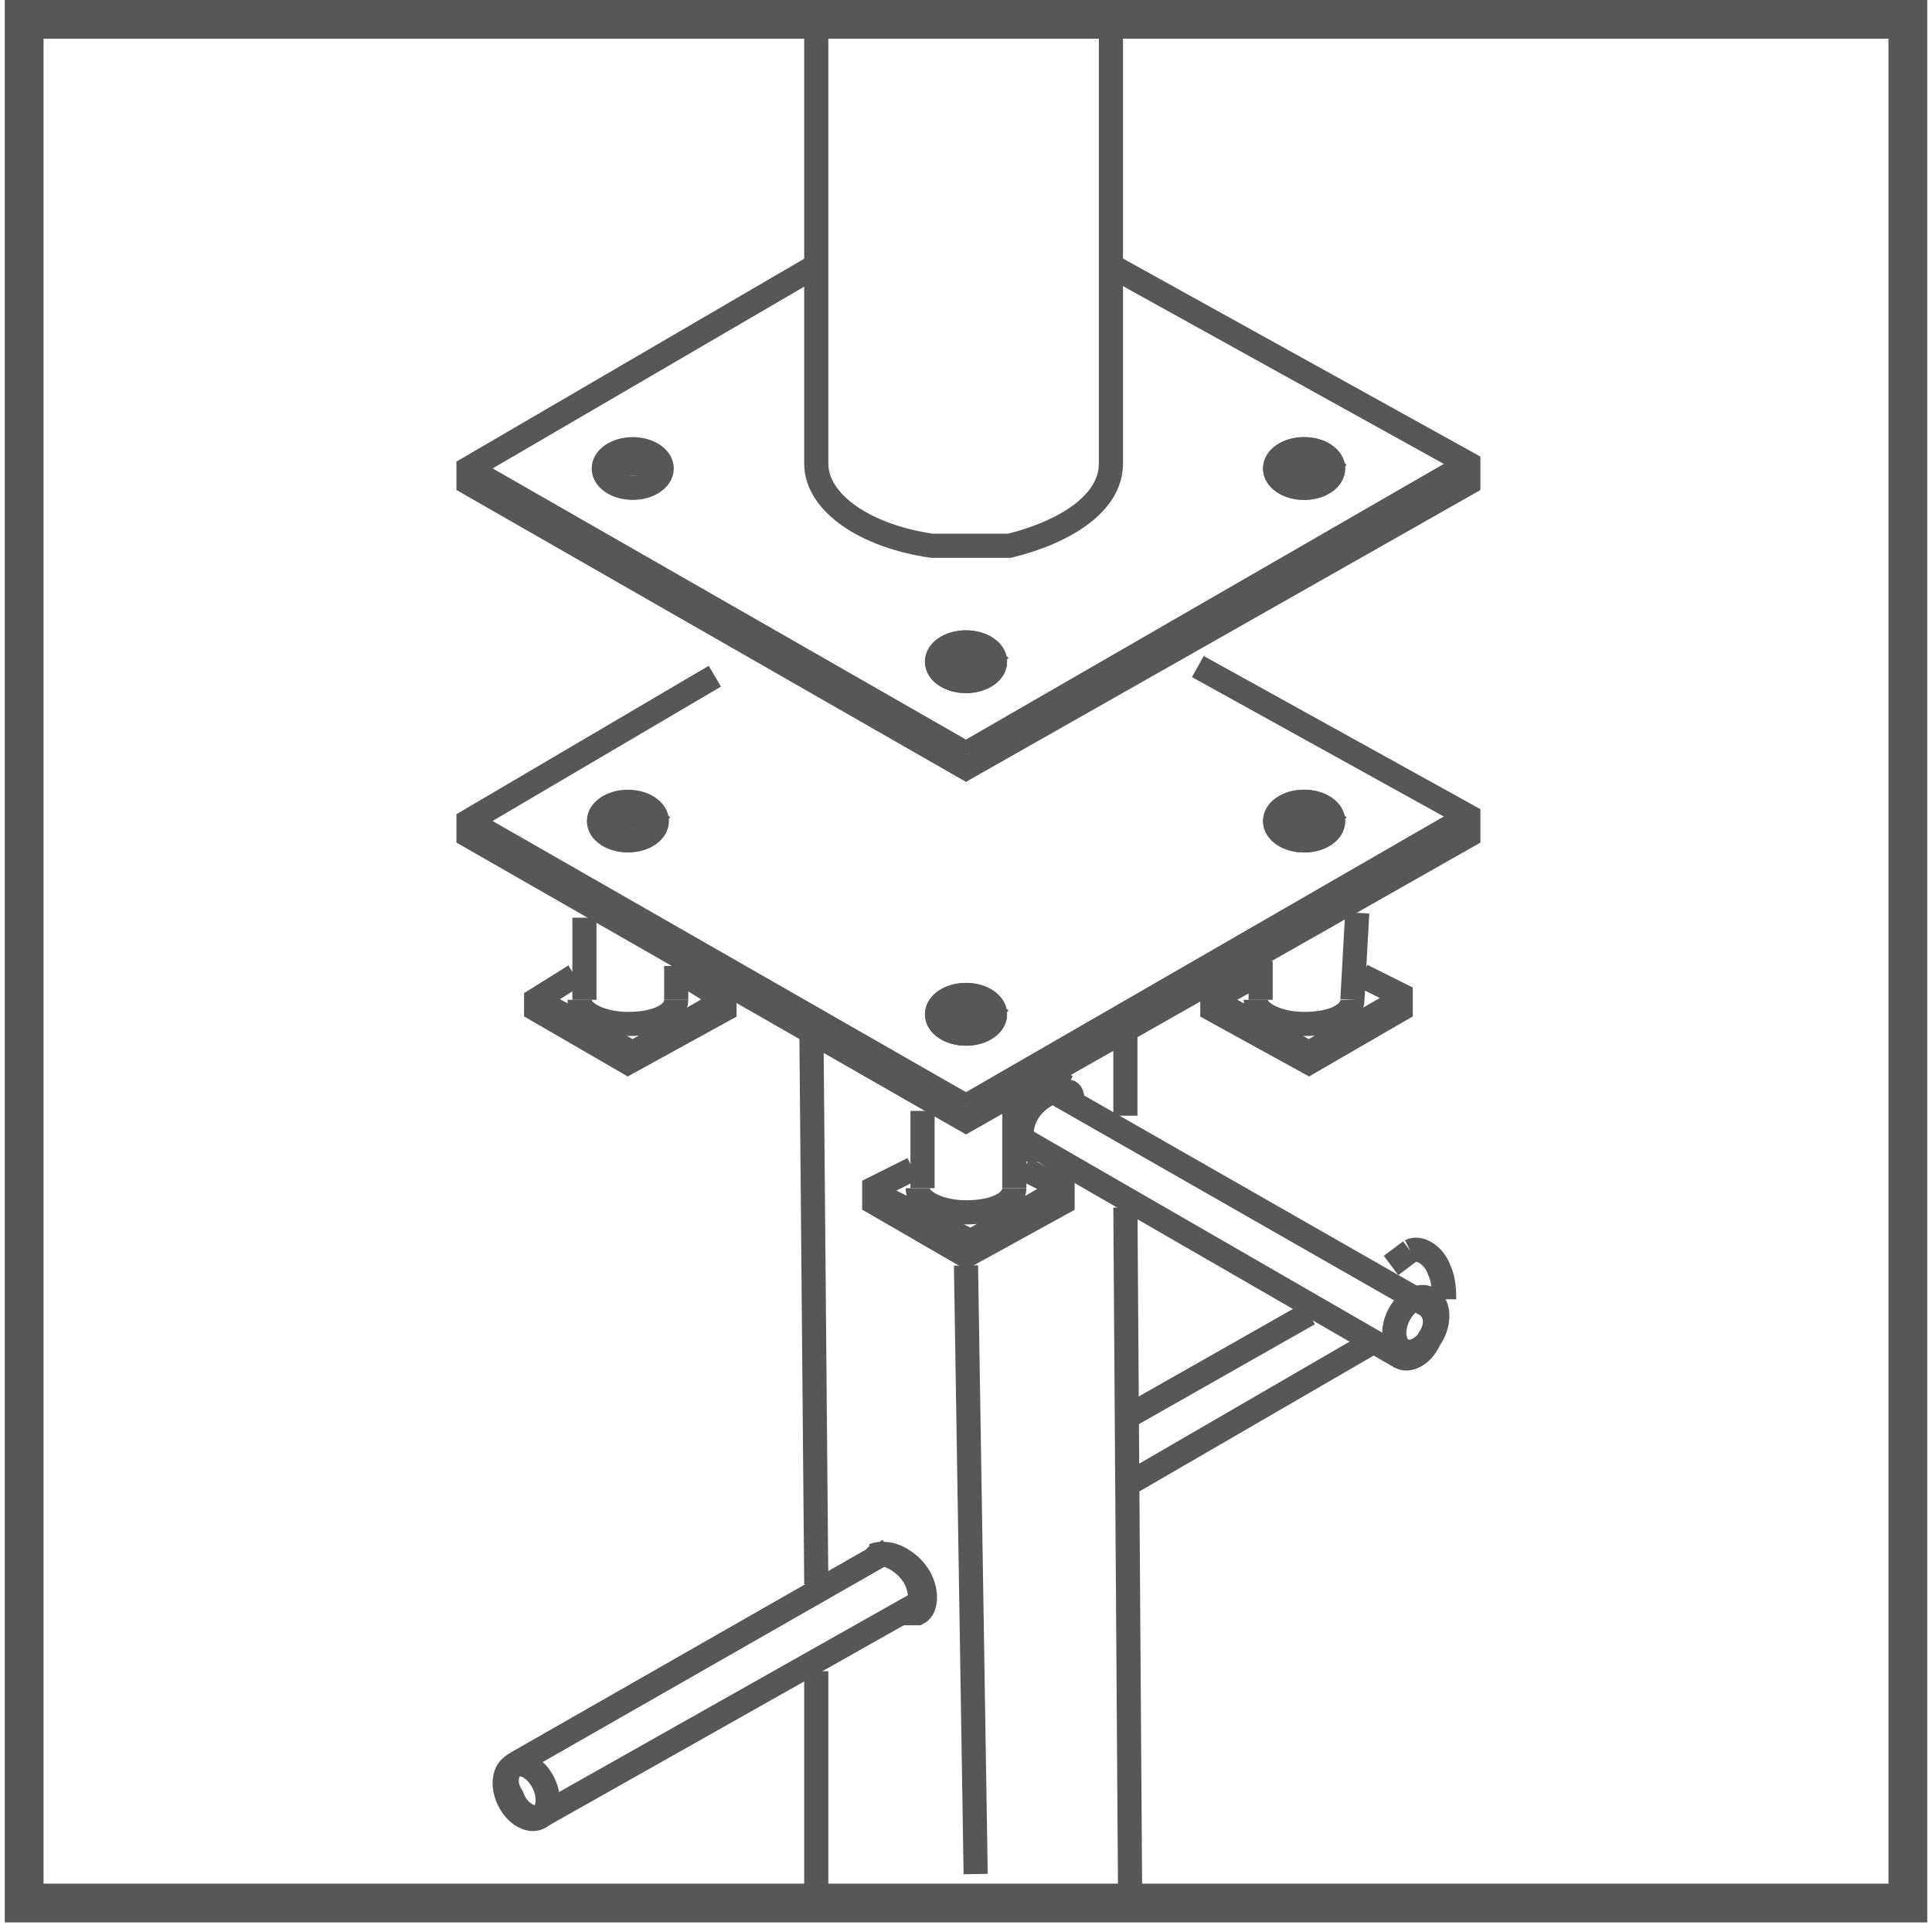<?xml version="1.0" encoding="utf-8"?>
<!-- Generator: Adobe Illustrator 19.2.1, SVG Export Plug-In . SVG Version: 6.00 Build 0)  -->
<svg version="1.1" id="Layer_1" xmlns="http://www.w3.org/2000/svg" xmlns:xlink="http://www.w3.org/1999/xlink" x="0px" y="0px"
	 width="40px" height="40px" viewBox="0 0 40 40" enable-background="new 0 0 40 40" xml:space="preserve">
<g id="inne">
</g>
<g id="parasole">
</g>
<g id="markizy_i_zadaszenia">
</g>
<g id="Layer_13">
</g>
<g id="Layer_12">
</g>
<g id="Layer_10">
</g>
<g id="Layer_11">
</g>
<g id="podstawy">
	<g>
		<rect x="0.5" y="0.4" fill="none" stroke="#575756" stroke-width="0.803" stroke-miterlimit="22.926" width="39" height="39"/>
		<path fill="none" stroke="#575756" stroke-width="0.5" stroke-miterlimit="22.926" d="M23,9.6c0,0.8-0.9,1.4-2.1,1.7h-1.6
			c-1.4-0.2-2.4-0.9-2.4-1.7"/>
		<line fill="none" stroke="#575756" stroke-width="0.5" stroke-miterlimit="22.926" x1="16.9" y1="0.7" x2="16.9" y2="9.6"/>
		<line fill="none" stroke="#575756" stroke-width="0.5" stroke-miterlimit="22.926" x1="23" y1="0.7" x2="23" y2="9.6"/>
		<polyline fill="none" stroke="#575756" stroke-width="0.5" stroke-miterlimit="22.926" points="23,5.5 30.4,9.6 30.4,10 20,15.9 
			9.7,10 9.7,9.7 16.9,5.5 		"/>
		<line fill="none" stroke="#575756" stroke-width="0.5" stroke-miterlimit="22.926" x1="20" y1="15.6" x2="30.4" y2="9.6"/>
		<line fill="none" stroke="#575756" stroke-width="0.5" stroke-miterlimit="22.926" x1="9.7" y1="9.7" x2="20" y2="15.6"/>
		<ellipse fill="none" stroke="#575756" stroke-width="0.5" stroke-miterlimit="22.926" cx="20" cy="13.7" rx="0.6" ry="0.4"/>
		<path fill="none" stroke="#575756" stroke-width="0.5" stroke-miterlimit="22.926" d="M19.5,13.8c0.1-0.1,0.3-0.2,0.6-0.2
			c0.3,0,0.5,0.1,0.6,0.2"/>
		<ellipse fill="none" stroke="#575756" stroke-width="0.5" stroke-miterlimit="22.926" cx="13.1" cy="9.7" rx="0.6" ry="0.4"/>
		<path fill="none" stroke="#575756" stroke-width="0.5" stroke-miterlimit="22.926" d="M12.5,9.8c0.1-0.1,0.3-0.2,0.6-0.2
			s0.5,0.1,0.6,0.2"/>
		<ellipse fill="none" stroke="#575756" stroke-width="0.5" stroke-miterlimit="22.926" cx="27" cy="9.7" rx="0.6" ry="0.4"/>
		<path fill="none" stroke="#575756" stroke-width="0.5" stroke-miterlimit="22.926" d="M26.5,9.8c0.1-0.1,0.3-0.2,0.6-0.2
			c0.3,0,0.5,0.1,0.6,0.2"/>
		<ellipse fill="none" stroke="#575756" stroke-width="0.5" stroke-miterlimit="22.926" cx="20" cy="13.7" rx="0.6" ry="0.4"/>
		<path fill="none" stroke="#575756" stroke-width="0.5" stroke-miterlimit="22.926" d="M19.5,13.8c0.1-0.1,0.3-0.2,0.6-0.2
			c0.3,0,0.5,0.1,0.6,0.2"/>
		<ellipse fill="none" stroke="#575756" stroke-width="0.5" stroke-miterlimit="22.926" cx="27" cy="9.7" rx="0.6" ry="0.4"/>
		<path fill="none" stroke="#575756" stroke-width="0.5" stroke-miterlimit="22.926" d="M26.5,9.8c0.1-0.1,0.3-0.2,0.6-0.2
			c0.3,0,0.5,0.1,0.6,0.2"/>
		<polyline fill="none" stroke="#575756" stroke-width="0.5" stroke-miterlimit="22.926" points="24.8,13.8 30.4,16.9 30.4,17.3 
			20,23.2 9.7,17.3 9.7,17 14.8,14 		"/>
		<line fill="none" stroke="#575756" stroke-width="0.5" stroke-miterlimit="22.926" x1="20" y1="22.9" x2="30.4" y2="16.9"/>
		<line fill="none" stroke="#575756" stroke-width="0.5" stroke-miterlimit="22.926" x1="9.7" y1="17" x2="20" y2="22.9"/>
		<ellipse fill="none" stroke="#575756" stroke-width="0.5" stroke-miterlimit="22.926" cx="20" cy="21" rx="0.6" ry="0.4"/>
		<path fill="none" stroke="#575756" stroke-width="0.5" stroke-miterlimit="22.926" d="M19.5,21.1c0.1-0.1,0.3-0.2,0.6-0.2
			c0.3,0,0.5,0.1,0.6,0.2"/>
		<ellipse fill="none" stroke="#575756" stroke-width="0.5" stroke-miterlimit="22.926" cx="13" cy="17" rx="0.6" ry="0.4"/>
		<path fill="none" stroke="#575756" stroke-width="0.5" stroke-miterlimit="22.926" d="M12.5,17.1c0.1-0.1,0.3-0.2,0.6-0.2
			s0.5,0.1,0.6,0.2"/>
		<ellipse fill="none" stroke="#575756" stroke-width="0.5" stroke-miterlimit="22.926" cx="27" cy="17" rx="0.6" ry="0.4"/>
		<path fill="none" stroke="#575756" stroke-width="0.5" stroke-miterlimit="22.926" d="M26.5,17.1c0.1-0.1,0.3-0.2,0.6-0.2
			c0.3,0,0.5,0.1,0.6,0.2"/>
		<ellipse fill="none" stroke="#575756" stroke-width="0.5" stroke-miterlimit="22.926" cx="20" cy="21" rx="0.6" ry="0.4"/>
		<path fill="none" stroke="#575756" stroke-width="0.5" stroke-miterlimit="22.926" d="M19.5,21.1c0.1-0.1,0.3-0.2,0.6-0.2
			c0.3,0,0.5,0.1,0.6,0.2"/>
		<ellipse fill="none" stroke="#575756" stroke-width="0.5" stroke-miterlimit="22.926" cx="27" cy="17" rx="0.6" ry="0.4"/>
		<path fill="none" stroke="#575756" stroke-width="0.5" stroke-miterlimit="22.926" d="M26.5,17.1c0.1-0.1,0.3-0.2,0.6-0.2
			c0.3,0,0.5,0.1,0.6,0.2"/>
		<path fill="none" stroke="#575756" stroke-width="0.5" stroke-miterlimit="22.926" d="M23.4,29.3l3.7-2.1 M29.2,25.9l-0.4,0.3
			 M29.9,26.9c0-0.1,0-0.4-0.1-0.6c-0.1-0.3-0.4-0.5-0.6-0.4"/>
		<path fill="none" stroke="#575756" stroke-width="0.5" stroke-miterlimit="22.926" d="M28,20.7c0,0.3-0.4,0.5-1,0.5
			c-0.5,0-1-0.2-1-0.5"/>
		<polyline fill="none" stroke="#575756" stroke-width="0.5" stroke-miterlimit="22.926" points="26,20.2 25.1,20.7 25.1,20.9 
			27.1,22 29,20.9 29,20.6 28.2,20.2 		"/>
		<polyline fill="none" stroke="#575756" stroke-width="0.5" stroke-miterlimit="22.926" points="25.1,20.7 27.1,21.8 29,20.7 		
			"/>
		<line fill="none" stroke="#575756" stroke-width="0.5" stroke-miterlimit="22.926" x1="27.1" y1="21.8" x2="27.1" y2="22"/>
		<line fill="none" stroke="#575756" stroke-width="0.5" stroke-miterlimit="22.926" x1="26.1" y1="19.9" x2="26.1" y2="20.7"/>
		<line fill="none" stroke="#575756" stroke-width="0.5" stroke-miterlimit="22.926" x1="28.1" y1="18.9" x2="28" y2="20.7"/>
		<path fill="none" stroke="#575756" stroke-width="0.5" stroke-miterlimit="22.926" d="M21,24.6c0,0.3-0.4,0.5-1,0.5
			c-0.5,0-1-0.2-1-0.5"/>
		<polyline fill="none" stroke="#575756" stroke-width="0.5" stroke-miterlimit="22.926" points="18.9,24.2 18.1,24.6 18.1,24.9 
			20,26 22,24.9 22,24.6 21.2,24.2 		"/>
		<polyline fill="none" stroke="#575756" stroke-width="0.5" stroke-miterlimit="22.926" points="18.1,24.7 20.1,25.7 22,24.6 		
			"/>
		<line fill="none" stroke="#575756" stroke-width="0.5" stroke-miterlimit="22.926" x1="20.1" y1="25.7" x2="20" y2="26"/>
		<line fill="none" stroke="#575756" stroke-width="0.5" stroke-miterlimit="22.926" x1="19.1" y1="23" x2="19.1" y2="24.6"/>
		<line fill="none" stroke="#575756" stroke-width="0.5" stroke-miterlimit="22.926" x1="21" y1="22.9" x2="21" y2="24.6"/>
		<path fill="none" stroke="#575756" stroke-width="0.5" stroke-miterlimit="22.926" d="M14,20.7c0,0.3-0.4,0.5-1,0.5
			c-0.5,0-1-0.2-1-0.5"/>
		<polyline fill="none" stroke="#575756" stroke-width="0.5" stroke-miterlimit="22.926" points="11.9,20.2 11.1,20.7 11.1,20.9 
			13,22 15,20.9 15,20.7 14.2,20.2 		"/>
		<polyline fill="none" stroke="#575756" stroke-width="0.5" stroke-miterlimit="22.926" points="11.1,20.7 13.1,21.8 15,20.7 		
			"/>
		<line fill="none" stroke="#575756" stroke-width="0.5" stroke-miterlimit="22.926" x1="13.1" y1="21.8" x2="13" y2="22"/>
		<line fill="none" stroke="#575756" stroke-width="0.5" stroke-miterlimit="22.926" x1="12.1" y1="19" x2="12.1" y2="20.7"/>
		<line fill="none" stroke="#575756" stroke-width="0.5" stroke-miterlimit="22.926" x1="14" y1="20" x2="14" y2="20.7"/>
		<line fill="none" stroke="#575756" stroke-width="0.5" stroke-miterlimit="22.926" x1="23.3" y1="23.1" x2="23.3" y2="21.3"/>
		<line fill="none" stroke="#575756" stroke-width="0.5" stroke-miterlimit="22.926" x1="23.4" y1="39.6" x2="23.3" y2="25"/>
		<line fill="none" stroke="#575756" stroke-width="0.5" stroke-miterlimit="22.926" x1="16.9" y1="34.6" x2="16.9" y2="39.6"/>
		<line fill="none" stroke="#575756" stroke-width="0.5" stroke-miterlimit="22.926" x1="16.8" y1="21.4" x2="16.9" y2="32.8"/>
		<line fill="none" stroke="#575756" stroke-width="0.5" stroke-miterlimit="22.926" x1="20" y1="26.2" x2="20.2" y2="38.8"/>
		<path fill="none" stroke="#575756" stroke-width="0.5" stroke-miterlimit="22.926" d="M21.6,23.8c-0.1,0-0.2,0-0.3,0
			c-0.2-0.1-0.2-0.5,0-0.8s0.6-0.5,0.8-0.4c0.1,0,0.1,0.1,0.1,0.2"/>
		<path fill="none" stroke="#575756" stroke-width="0.5" stroke-miterlimit="22.926" d="M21.3,23.7c-0.2-0.1-0.2-0.5,0-0.8
			s0.6-0.5,0.8-0.4"/>
		<path fill="none" stroke="#575756" stroke-width="0.5" stroke-miterlimit="22.926" d="M21.2,23.6l7.8,4.5
			c0.2,0.1,0.5-0.1,0.6-0.4c0.2-0.3,0.1-0.6-0.1-0.7l-7.7-4.4"/>
		
			<ellipse transform="matrix(0.438 -0.899 0.899 0.438 -8.153 41.76)" fill="none" stroke="#575756" stroke-width="0.5" stroke-miterlimit="22.926" cx="29.3" cy="27.4" rx="0.6" ry="0.4"/>
		<path fill="none" stroke="#575756" stroke-width="0.5" stroke-miterlimit="22.926" d="M18.7,33.4c0.1,0,0.2,0,0.3,0
			c0.2-0.1,0.2-0.5,0-0.8s-0.6-0.5-0.8-0.4c-0.1,0-0.1,0.1-0.1,0.2"/>
		<path fill="none" stroke="#575756" stroke-width="0.5" stroke-miterlimit="22.926" d="M18.9,33.4c0.2-0.1,0.2-0.5,0-0.8
			s-0.6-0.5-0.8-0.4"/>
		<path fill="none" stroke="#575756" stroke-width="0.5" stroke-miterlimit="22.926" d="M19,33.2l-7.8,4.4
			c-0.2,0.1-0.5-0.1-0.6-0.4c-0.2-0.3-0.1-0.6,0.1-0.7l7.7-4.4"/>
		<line fill="none" stroke="#575756" stroke-width="0.5" stroke-miterlimit="22.926" x1="28.4" y1="27.8" x2="23.4" y2="30.7"/>
		
			<ellipse transform="matrix(0.899 -0.438 0.438 0.899 -15.155 8.514)" fill="none" stroke="#575756" stroke-width="0.5" stroke-miterlimit="22.926" cx="10.9" cy="37.1" rx="0.4" ry="0.6"/>
	</g>
</g>
<g id="osłony_zewnętrzne">
</g>
<g id="osłony_wewnętrzne">
</g>
<g id="interface">
</g>
<g id="kategorie">
</g>
</svg>
